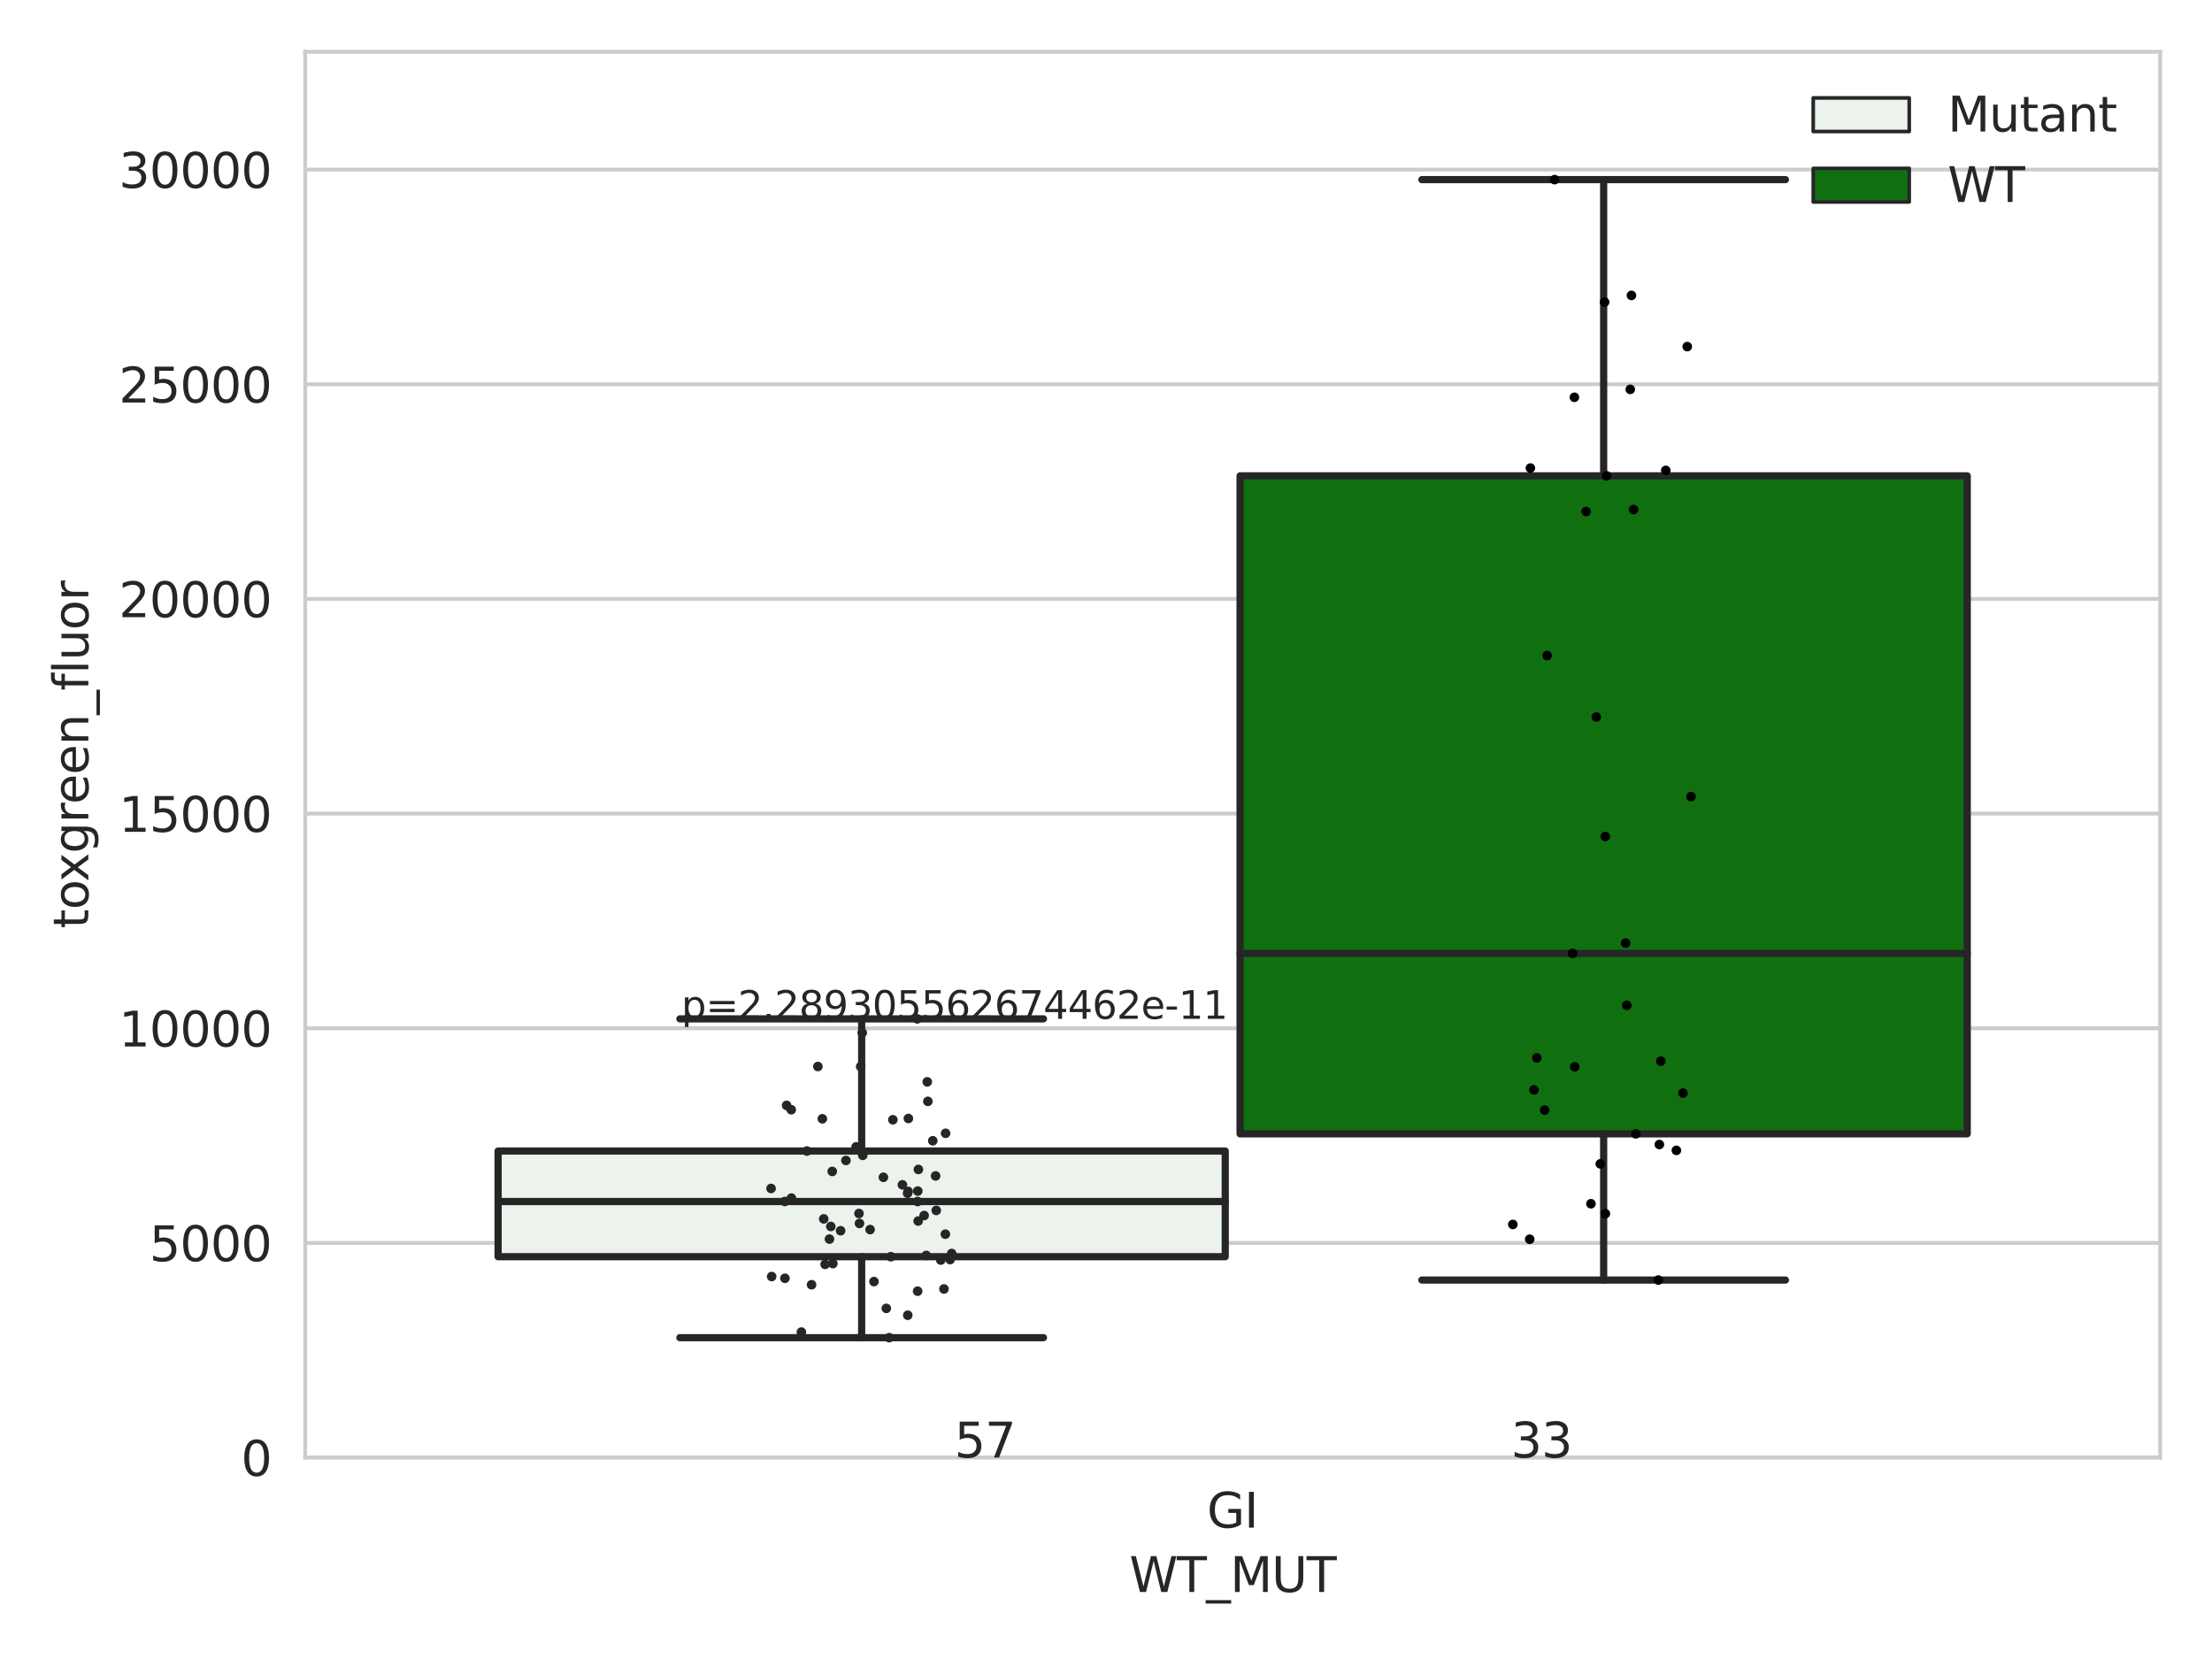 <?xml version="1.0" encoding="utf-8" standalone="no"?>
<!DOCTYPE svg PUBLIC "-//W3C//DTD SVG 1.1//EN"
  "http://www.w3.org/Graphics/SVG/1.1/DTD/svg11.dtd">
<svg xmlns:xlink="http://www.w3.org/1999/xlink" width="460.8pt" height="345.6pt" viewBox="0 0 460.8 345.6" xmlns="http://www.w3.org/2000/svg" version="1.1">
 <defs>
  <style type="text/css">*{stroke-linejoin: round; stroke-linecap: butt}</style>
 </defs>
 <g id="figure_1">
  <g id="patch_1">
   <path d="M 0 345.6 
L 460.8 345.6 
L 460.8 0 
L 0 0 
z
" style="fill: #ffffff"/>
  </g>
  <g id="axes_1">
   <g id="patch_2">
    <path d="M 63.571 303.64 
L 450 303.64 
L 450 10.8 
L 63.571 10.8 
z
" style="fill: #ffffff"/>
   </g>
   <g id="matplotlib.axis_1">
    <g id="xtick_1">
     <g id="text_1">
      <!-- GI -->
      <g style="fill: #262626" transform="translate(251.436 318.238) scale(0.1 -0.1)">
       <defs>
        <path id="DejaVuSans-47" d="M 3809 666 
L 3809 1919 
L 2778 1919 
L 2778 2438 
L 4434 2438 
L 4434 434 
Q 4069 175 3628 42 
Q 3188 -91 2688 -91 
Q 1594 -91 976 548 
Q 359 1188 359 2328 
Q 359 3472 976 4111 
Q 1594 4750 2688 4750 
Q 3144 4750 3555 4637 
Q 3966 4525 4313 4306 
L 4313 3634 
Q 3963 3931 3569 4081 
Q 3175 4231 2741 4231 
Q 1884 4231 1454 3753 
Q 1025 3275 1025 2328 
Q 1025 1384 1454 906 
Q 1884 428 2741 428 
Q 3075 428 3337 486 
Q 3600 544 3809 666 
z
" transform="scale(0.016)"/>
        <path id="DejaVuSans-49" d="M 628 4666 
L 1259 4666 
L 1259 0 
L 628 0 
L 628 4666 
z
" transform="scale(0.016)"/>
       </defs>
       <use xlink:href="#DejaVuSans-47"/>
       <use xlink:href="#DejaVuSans-49" x="77.49"/>
      </g>
     </g>
    </g>
    <g id="text_2">
     <!-- WT_MUT -->
     <g style="fill: #262626" transform="translate(235.261 331.638) scale(0.1 -0.1)">
      <defs>
       <path id="DejaVuSans-57" d="M 213 4666 
L 850 4666 
L 1831 722 
L 2809 4666 
L 3519 4666 
L 4500 722 
L 5478 4666 
L 6119 4666 
L 4947 0 
L 4153 0 
L 3169 4050 
L 2175 0 
L 1381 0 
L 213 4666 
z
" transform="scale(0.016)"/>
       <path id="DejaVuSans-54" d="M -19 4666 
L 3928 4666 
L 3928 4134 
L 2272 4134 
L 2272 0 
L 1638 0 
L 1638 4134 
L -19 4134 
L -19 4666 
z
" transform="scale(0.016)"/>
       <path id="DejaVuSans-5f" d="M 3263 -1063 
L 3263 -1509 
L -63 -1509 
L -63 -1063 
L 3263 -1063 
z
" transform="scale(0.016)"/>
       <path id="DejaVuSans-4d" d="M 628 4666 
L 1569 4666 
L 2759 1491 
L 3956 4666 
L 4897 4666 
L 4897 0 
L 4281 0 
L 4281 4097 
L 3078 897 
L 2444 897 
L 1241 4097 
L 1241 0 
L 628 0 
L 628 4666 
z
" transform="scale(0.016)"/>
       <path id="DejaVuSans-55" d="M 556 4666 
L 1191 4666 
L 1191 1831 
Q 1191 1081 1462 751 
Q 1734 422 2344 422 
Q 2950 422 3222 751 
Q 3494 1081 3494 1831 
L 3494 4666 
L 4128 4666 
L 4128 1753 
Q 4128 841 3676 375 
Q 3225 -91 2344 -91 
Q 1459 -91 1007 375 
Q 556 841 556 1753 
L 556 4666 
z
" transform="scale(0.016)"/>
      </defs>
      <use xlink:href="#DejaVuSans-57"/>
      <use xlink:href="#DejaVuSans-54" x="98.877"/>
      <use xlink:href="#DejaVuSans-5f" x="159.961"/>
      <use xlink:href="#DejaVuSans-4d" x="209.961"/>
      <use xlink:href="#DejaVuSans-55" x="296.24"/>
      <use xlink:href="#DejaVuSans-54" x="369.434"/>
     </g>
    </g>
   </g>
   <g id="matplotlib.axis_2">
    <g id="ytick_1">
     <g id="line2d_1">
      <path d="M 63.571 303.64 
L 450 303.64 
" clip-path="url(#p3948bc6210)" style="fill: none; stroke: #cccccc; stroke-width: 0.8; stroke-linecap: round"/>
     </g>
     <g id="text_3">
      <!-- 0 -->
      <g style="fill: #262626" transform="translate(50.209 307.439) scale(0.1 -0.1)">
       <defs>
        <path id="DejaVuSans-30" d="M 2034 4250 
Q 1547 4250 1301 3770 
Q 1056 3291 1056 2328 
Q 1056 1369 1301 889 
Q 1547 409 2034 409 
Q 2525 409 2770 889 
Q 3016 1369 3016 2328 
Q 3016 3291 2770 3770 
Q 2525 4250 2034 4250 
z
M 2034 4750 
Q 2819 4750 3233 4129 
Q 3647 3509 3647 2328 
Q 3647 1150 3233 529 
Q 2819 -91 2034 -91 
Q 1250 -91 836 529 
Q 422 1150 422 2328 
Q 422 3509 836 4129 
Q 1250 4750 2034 4750 
z
" transform="scale(0.016)"/>
       </defs>
       <use xlink:href="#DejaVuSans-30"/>
      </g>
     </g>
    </g>
    <g id="ytick_2">
     <g id="line2d_2">
      <path d="M 63.571 258.923 
L 450 258.923 
" clip-path="url(#p3948bc6210)" style="fill: none; stroke: #cccccc; stroke-width: 0.8; stroke-linecap: round"/>
     </g>
     <g id="text_4">
      <!-- 5000 -->
      <g style="fill: #262626" transform="translate(31.121 262.722) scale(0.1 -0.1)">
       <defs>
        <path id="DejaVuSans-35" d="M 691 4666 
L 3169 4666 
L 3169 4134 
L 1269 4134 
L 1269 2991 
Q 1406 3038 1543 3061 
Q 1681 3084 1819 3084 
Q 2600 3084 3056 2656 
Q 3513 2228 3513 1497 
Q 3513 744 3044 326 
Q 2575 -91 1722 -91 
Q 1428 -91 1123 -41 
Q 819 9 494 109 
L 494 744 
Q 775 591 1075 516 
Q 1375 441 1709 441 
Q 2250 441 2565 725 
Q 2881 1009 2881 1497 
Q 2881 1984 2565 2268 
Q 2250 2553 1709 2553 
Q 1456 2553 1204 2497 
Q 953 2441 691 2322 
L 691 4666 
z
" transform="scale(0.016)"/>
       </defs>
       <use xlink:href="#DejaVuSans-35"/>
       <use xlink:href="#DejaVuSans-30" x="63.623"/>
       <use xlink:href="#DejaVuSans-30" x="127.246"/>
       <use xlink:href="#DejaVuSans-30" x="190.869"/>
      </g>
     </g>
    </g>
    <g id="ytick_3">
     <g id="line2d_3">
      <path d="M 63.571 214.206 
L 450 214.206 
" clip-path="url(#p3948bc6210)" style="fill: none; stroke: #cccccc; stroke-width: 0.8; stroke-linecap: round"/>
     </g>
     <g id="text_5">
      <!-- 10000 -->
      <g style="fill: #262626" transform="translate(24.759 218.005) scale(0.1 -0.1)">
       <defs>
        <path id="DejaVuSans-31" d="M 794 531 
L 1825 531 
L 1825 4091 
L 703 3866 
L 703 4441 
L 1819 4666 
L 2450 4666 
L 2450 531 
L 3481 531 
L 3481 0 
L 794 0 
L 794 531 
z
" transform="scale(0.016)"/>
       </defs>
       <use xlink:href="#DejaVuSans-31"/>
       <use xlink:href="#DejaVuSans-30" x="63.623"/>
       <use xlink:href="#DejaVuSans-30" x="127.246"/>
       <use xlink:href="#DejaVuSans-30" x="190.869"/>
       <use xlink:href="#DejaVuSans-30" x="254.492"/>
      </g>
     </g>
    </g>
    <g id="ytick_4">
     <g id="line2d_4">
      <path d="M 63.571 169.488 
L 450 169.488 
" clip-path="url(#p3948bc6210)" style="fill: none; stroke: #cccccc; stroke-width: 0.8; stroke-linecap: round"/>
     </g>
     <g id="text_6">
      <!-- 15000 -->
      <g style="fill: #262626" transform="translate(24.759 173.288) scale(0.1 -0.1)">
       <use xlink:href="#DejaVuSans-31"/>
       <use xlink:href="#DejaVuSans-35" x="63.623"/>
       <use xlink:href="#DejaVuSans-30" x="127.246"/>
       <use xlink:href="#DejaVuSans-30" x="190.869"/>
       <use xlink:href="#DejaVuSans-30" x="254.492"/>
      </g>
     </g>
    </g>
    <g id="ytick_5">
     <g id="line2d_5">
      <path d="M 63.571 124.771 
L 450 124.771 
" clip-path="url(#p3948bc6210)" style="fill: none; stroke: #cccccc; stroke-width: 0.8; stroke-linecap: round"/>
     </g>
     <g id="text_7">
      <!-- 20000 -->
      <g style="fill: #262626" transform="translate(24.759 128.571) scale(0.1 -0.1)">
       <defs>
        <path id="DejaVuSans-32" d="M 1228 531 
L 3431 531 
L 3431 0 
L 469 0 
L 469 531 
Q 828 903 1448 1529 
Q 2069 2156 2228 2338 
Q 2531 2678 2651 2914 
Q 2772 3150 2772 3378 
Q 2772 3750 2511 3984 
Q 2250 4219 1831 4219 
Q 1534 4219 1204 4116 
Q 875 4013 500 3803 
L 500 4441 
Q 881 4594 1212 4672 
Q 1544 4750 1819 4750 
Q 2544 4750 2975 4387 
Q 3406 4025 3406 3419 
Q 3406 3131 3298 2873 
Q 3191 2616 2906 2266 
Q 2828 2175 2409 1742 
Q 1991 1309 1228 531 
z
" transform="scale(0.016)"/>
       </defs>
       <use xlink:href="#DejaVuSans-32"/>
       <use xlink:href="#DejaVuSans-30" x="63.623"/>
       <use xlink:href="#DejaVuSans-30" x="127.246"/>
       <use xlink:href="#DejaVuSans-30" x="190.869"/>
       <use xlink:href="#DejaVuSans-30" x="254.492"/>
      </g>
     </g>
    </g>
    <g id="ytick_6">
     <g id="line2d_6">
      <path d="M 63.571 80.054 
L 450 80.054 
" clip-path="url(#p3948bc6210)" style="fill: none; stroke: #cccccc; stroke-width: 0.8; stroke-linecap: round"/>
     </g>
     <g id="text_8">
      <!-- 25000 -->
      <g style="fill: #262626" transform="translate(24.759 83.853) scale(0.1 -0.1)">
       <use xlink:href="#DejaVuSans-32"/>
       <use xlink:href="#DejaVuSans-35" x="63.623"/>
       <use xlink:href="#DejaVuSans-30" x="127.246"/>
       <use xlink:href="#DejaVuSans-30" x="190.869"/>
       <use xlink:href="#DejaVuSans-30" x="254.492"/>
      </g>
     </g>
    </g>
    <g id="ytick_7">
     <g id="line2d_7">
      <path d="M 63.571 35.337 
L 450 35.337 
" clip-path="url(#p3948bc6210)" style="fill: none; stroke: #cccccc; stroke-width: 0.8; stroke-linecap: round"/>
     </g>
     <g id="text_9">
      <!-- 30000 -->
      <g style="fill: #262626" transform="translate(24.759 39.136) scale(0.1 -0.1)">
       <defs>
        <path id="DejaVuSans-33" d="M 2597 2516 
Q 3050 2419 3304 2112 
Q 3559 1806 3559 1356 
Q 3559 666 3084 287 
Q 2609 -91 1734 -91 
Q 1441 -91 1130 -33 
Q 819 25 488 141 
L 488 750 
Q 750 597 1062 519 
Q 1375 441 1716 441 
Q 2309 441 2620 675 
Q 2931 909 2931 1356 
Q 2931 1769 2642 2001 
Q 2353 2234 1838 2234 
L 1294 2234 
L 1294 2753 
L 1863 2753 
Q 2328 2753 2575 2939 
Q 2822 3125 2822 3475 
Q 2822 3834 2567 4026 
Q 2313 4219 1838 4219 
Q 1578 4219 1281 4162 
Q 984 4106 628 3988 
L 628 4550 
Q 988 4650 1302 4700 
Q 1616 4750 1894 4750 
Q 2613 4750 3031 4423 
Q 3450 4097 3450 3541 
Q 3450 3153 3228 2886 
Q 3006 2619 2597 2516 
z
" transform="scale(0.016)"/>
       </defs>
       <use xlink:href="#DejaVuSans-33"/>
       <use xlink:href="#DejaVuSans-30" x="63.623"/>
       <use xlink:href="#DejaVuSans-30" x="127.246"/>
       <use xlink:href="#DejaVuSans-30" x="190.869"/>
       <use xlink:href="#DejaVuSans-30" x="254.492"/>
      </g>
     </g>
    </g>
    <g id="text_10">
     <!-- toxgreen_fluor -->
     <g style="fill: #262626" transform="translate(18.401 193.415) rotate(-90) scale(0.1 -0.1)">
      <defs>
       <path id="DejaVuSans-74" d="M 1172 4494 
L 1172 3500 
L 2356 3500 
L 2356 3053 
L 1172 3053 
L 1172 1153 
Q 1172 725 1289 603 
Q 1406 481 1766 481 
L 2356 481 
L 2356 0 
L 1766 0 
Q 1100 0 847 248 
Q 594 497 594 1153 
L 594 3053 
L 172 3053 
L 172 3500 
L 594 3500 
L 594 4494 
L 1172 4494 
z
" transform="scale(0.016)"/>
       <path id="DejaVuSans-6f" d="M 1959 3097 
Q 1497 3097 1228 2736 
Q 959 2375 959 1747 
Q 959 1119 1226 758 
Q 1494 397 1959 397 
Q 2419 397 2687 759 
Q 2956 1122 2956 1747 
Q 2956 2369 2687 2733 
Q 2419 3097 1959 3097 
z
M 1959 3584 
Q 2709 3584 3137 3096 
Q 3566 2609 3566 1747 
Q 3566 888 3137 398 
Q 2709 -91 1959 -91 
Q 1206 -91 779 398 
Q 353 888 353 1747 
Q 353 2609 779 3096 
Q 1206 3584 1959 3584 
z
" transform="scale(0.016)"/>
       <path id="DejaVuSans-78" d="M 3513 3500 
L 2247 1797 
L 3578 0 
L 2900 0 
L 1881 1375 
L 863 0 
L 184 0 
L 1544 1831 
L 300 3500 
L 978 3500 
L 1906 2253 
L 2834 3500 
L 3513 3500 
z
" transform="scale(0.016)"/>
       <path id="DejaVuSans-67" d="M 2906 1791 
Q 2906 2416 2648 2759 
Q 2391 3103 1925 3103 
Q 1463 3103 1205 2759 
Q 947 2416 947 1791 
Q 947 1169 1205 825 
Q 1463 481 1925 481 
Q 2391 481 2648 825 
Q 2906 1169 2906 1791 
z
M 3481 434 
Q 3481 -459 3084 -895 
Q 2688 -1331 1869 -1331 
Q 1566 -1331 1297 -1286 
Q 1028 -1241 775 -1147 
L 775 -588 
Q 1028 -725 1275 -790 
Q 1522 -856 1778 -856 
Q 2344 -856 2625 -561 
Q 2906 -266 2906 331 
L 2906 616 
Q 2728 306 2450 153 
Q 2172 0 1784 0 
Q 1141 0 747 490 
Q 353 981 353 1791 
Q 353 2603 747 3093 
Q 1141 3584 1784 3584 
Q 2172 3584 2450 3431 
Q 2728 3278 2906 2969 
L 2906 3500 
L 3481 3500 
L 3481 434 
z
" transform="scale(0.016)"/>
       <path id="DejaVuSans-72" d="M 2631 2963 
Q 2534 3019 2420 3045 
Q 2306 3072 2169 3072 
Q 1681 3072 1420 2755 
Q 1159 2438 1159 1844 
L 1159 0 
L 581 0 
L 581 3500 
L 1159 3500 
L 1159 2956 
Q 1341 3275 1631 3429 
Q 1922 3584 2338 3584 
Q 2397 3584 2469 3576 
Q 2541 3569 2628 3553 
L 2631 2963 
z
" transform="scale(0.016)"/>
       <path id="DejaVuSans-65" d="M 3597 1894 
L 3597 1613 
L 953 1613 
Q 991 1019 1311 708 
Q 1631 397 2203 397 
Q 2534 397 2845 478 
Q 3156 559 3463 722 
L 3463 178 
Q 3153 47 2828 -22 
Q 2503 -91 2169 -91 
Q 1331 -91 842 396 
Q 353 884 353 1716 
Q 353 2575 817 3079 
Q 1281 3584 2069 3584 
Q 2775 3584 3186 3129 
Q 3597 2675 3597 1894 
z
M 3022 2063 
Q 3016 2534 2758 2815 
Q 2500 3097 2075 3097 
Q 1594 3097 1305 2825 
Q 1016 2553 972 2059 
L 3022 2063 
z
" transform="scale(0.016)"/>
       <path id="DejaVuSans-6e" d="M 3513 2113 
L 3513 0 
L 2938 0 
L 2938 2094 
Q 2938 2591 2744 2837 
Q 2550 3084 2163 3084 
Q 1697 3084 1428 2787 
Q 1159 2491 1159 1978 
L 1159 0 
L 581 0 
L 581 3500 
L 1159 3500 
L 1159 2956 
Q 1366 3272 1645 3428 
Q 1925 3584 2291 3584 
Q 2894 3584 3203 3211 
Q 3513 2838 3513 2113 
z
" transform="scale(0.016)"/>
       <path id="DejaVuSans-66" d="M 2375 4863 
L 2375 4384 
L 1825 4384 
Q 1516 4384 1395 4259 
Q 1275 4134 1275 3809 
L 1275 3500 
L 2222 3500 
L 2222 3053 
L 1275 3053 
L 1275 0 
L 697 0 
L 697 3053 
L 147 3053 
L 147 3500 
L 697 3500 
L 697 3744 
Q 697 4328 969 4595 
Q 1241 4863 1831 4863 
L 2375 4863 
z
" transform="scale(0.016)"/>
       <path id="DejaVuSans-6c" d="M 603 4863 
L 1178 4863 
L 1178 0 
L 603 0 
L 603 4863 
z
" transform="scale(0.016)"/>
       <path id="DejaVuSans-75" d="M 544 1381 
L 544 3500 
L 1119 3500 
L 1119 1403 
Q 1119 906 1312 657 
Q 1506 409 1894 409 
Q 2359 409 2629 706 
Q 2900 1003 2900 1516 
L 2900 3500 
L 3475 3500 
L 3475 0 
L 2900 0 
L 2900 538 
Q 2691 219 2414 64 
Q 2138 -91 1772 -91 
Q 1169 -91 856 284 
Q 544 659 544 1381 
z
M 1991 3584 
L 1991 3584 
z
" transform="scale(0.016)"/>
      </defs>
      <use xlink:href="#DejaVuSans-74"/>
      <use xlink:href="#DejaVuSans-6f" x="39.209"/>
      <use xlink:href="#DejaVuSans-78" x="97.266"/>
      <use xlink:href="#DejaVuSans-67" x="156.445"/>
      <use xlink:href="#DejaVuSans-72" x="219.922"/>
      <use xlink:href="#DejaVuSans-65" x="258.785"/>
      <use xlink:href="#DejaVuSans-65" x="320.309"/>
      <use xlink:href="#DejaVuSans-6e" x="381.832"/>
      <use xlink:href="#DejaVuSans-5f" x="445.211"/>
      <use xlink:href="#DejaVuSans-66" x="495.211"/>
      <use xlink:href="#DejaVuSans-6c" x="530.416"/>
      <use xlink:href="#DejaVuSans-75" x="558.199"/>
      <use xlink:href="#DejaVuSans-6f" x="621.578"/>
      <use xlink:href="#DejaVuSans-72" x="682.76"/>
     </g>
    </g>
   </g>
   <g id="patch_3">
    <path d="M 103.76 261.794 
L 255.24 261.794 
L 255.24 239.78 
L 103.76 239.78 
L 103.76 261.794 
z
" clip-path="url(#p3948bc6210)" style="fill: #ecf2ec; stroke: #262626; stroke-width: 1.5; stroke-linejoin: miter"/>
   </g>
   <g id="patch_4">
    <path d="M 258.331 236.195 
L 409.811 236.195 
L 409.811 99.129 
L 258.331 99.129 
L 258.331 236.195 
z
" clip-path="url(#p3948bc6210)" style="fill: #107010; stroke: #262626; stroke-width: 1.5; stroke-linejoin: miter"/>
   </g>
   <g id="patch_5">
    <path d="M 256.786 303.64 
L 256.786 303.64 
L 256.786 303.64 
L 256.786 303.64 
z
" clip-path="url(#p3948bc6210)" style="fill: #ecf2ec; stroke: #262626; stroke-width: 0.75; stroke-linejoin: miter"/>
   </g>
   <g id="patch_6">
    <path d="M 256.786 303.64 
L 256.786 303.64 
L 256.786 303.64 
L 256.786 303.64 
z
" clip-path="url(#p3948bc6210)" style="fill: #107010; stroke: #262626; stroke-width: 0.75; stroke-linejoin: miter"/>
   </g>
   <g id="PathCollection_1"/>
   <g id="PathCollection_2"/>
   <g id="line2d_8">
    <path d="M 179.5 261.794 
L 179.5 278.662 
" clip-path="url(#p3948bc6210)" style="fill: none; stroke: #262626; stroke-width: 1.5; stroke-linecap: round"/>
   </g>
   <g id="line2d_9">
    <path d="M 179.5 239.78 
L 179.5 212.245 
" clip-path="url(#p3948bc6210)" style="fill: none; stroke: #262626; stroke-width: 1.5; stroke-linecap: round"/>
   </g>
   <g id="line2d_10">
    <path d="M 141.63 278.662 
L 217.37 278.662 
" clip-path="url(#p3948bc6210)" style="fill: none; stroke: #262626; stroke-width: 1.5; stroke-linecap: round"/>
   </g>
   <g id="line2d_11">
    <path d="M 141.63 212.245 
L 217.37 212.245 
" clip-path="url(#p3948bc6210)" style="fill: none; stroke: #262626; stroke-width: 1.5; stroke-linecap: round"/>
   </g>
   <g id="line2d_12"/>
   <g id="line2d_13">
    <path d="M 334.071 236.195 
L 334.071 266.657 
" clip-path="url(#p3948bc6210)" style="fill: none; stroke: #262626; stroke-width: 1.5; stroke-linecap: round"/>
   </g>
   <g id="line2d_14">
    <path d="M 334.071 99.129 
L 334.071 37.422 
" clip-path="url(#p3948bc6210)" style="fill: none; stroke: #262626; stroke-width: 1.5; stroke-linecap: round"/>
   </g>
   <g id="line2d_15">
    <path d="M 296.201 266.657 
L 371.941 266.657 
" clip-path="url(#p3948bc6210)" style="fill: none; stroke: #262626; stroke-width: 1.5; stroke-linecap: round"/>
   </g>
   <g id="line2d_16">
    <path d="M 296.201 37.422 
L 371.941 37.422 
" clip-path="url(#p3948bc6210)" style="fill: none; stroke: #262626; stroke-width: 1.5; stroke-linecap: round"/>
   </g>
   <g id="line2d_17"/>
   <g id="line2d_18">
    <path d="M 103.76 250.301 
L 255.24 250.301 
" clip-path="url(#p3948bc6210)" style="fill: none; stroke: #262626; stroke-width: 1.5; stroke-linecap: round"/>
   </g>
   <g id="line2d_19">
    <path d="M 258.331 198.614 
L 409.811 198.614 
" clip-path="url(#p3948bc6210)" style="fill: none; stroke: #262626; stroke-width: 1.5; stroke-linecap: round"/>
   </g>
   <g id="patch_7">
    <path d="M 63.571 303.64 
L 63.571 10.8 
" style="fill: none; stroke: #cccccc; stroke-width: 0.8; stroke-linejoin: miter; stroke-linecap: square"/>
   </g>
   <g id="patch_8">
    <path d="M 450 303.64 
L 450 10.8 
" style="fill: none; stroke: #cccccc; stroke-width: 0.8; stroke-linejoin: miter; stroke-linecap: square"/>
   </g>
   <g id="patch_9">
    <path d="M 63.571 303.64 
L 450 303.64 
" style="fill: none; stroke: #cccccc; stroke-width: 0.8; stroke-linejoin: miter; stroke-linecap: square"/>
   </g>
   <g id="patch_10">
    <path d="M 63.571 10.8 
L 450 10.8 
" style="fill: none; stroke: #cccccc; stroke-width: 0.8; stroke-linejoin: miter; stroke-linecap: square"/>
   </g>
   <g id="PathCollection_3">
    <defs>
     <path id="C0_0_a29f312004" d="M 0 1 
C 0.265 1 0.52 0.895 0.707 0.707 
C 0.895 0.52 1 0.265 1 -0 
C 1 -0.265 0.895 -0.52 0.707 -0.707 
C 0.52 -0.895 0.265 -1 0 -1 
C -0.265 -1 -0.52 -0.895 -0.707 -0.707 
C -0.895 -0.52 -1 -0.265 -1 0 
C -1 0.265 -0.895 0.52 -0.707 0.707 
C -0.52 0.895 -0.265 1 0 1 
z
"/>
    </defs>
    <g clip-path="url(#p3948bc6210)">
     <use xlink:href="#C0_0_a29f312004" x="185.237" y="278.662" style="fill: #262626"/>
    </g>
    <g clip-path="url(#p3948bc6210)">
     <use xlink:href="#C0_0_a29f312004" x="172.792" y="258.126" style="fill: #262626"/>
    </g>
    <g clip-path="url(#p3948bc6210)">
     <use xlink:href="#C0_0_a29f312004" x="195.983" y="262.498" style="fill: #262626"/>
    </g>
    <g clip-path="url(#p3948bc6210)">
     <use xlink:href="#C0_0_a29f312004" x="171.31" y="233.065" style="fill: #262626"/>
    </g>
    <g clip-path="url(#p3948bc6210)">
     <use xlink:href="#C0_0_a29f312004" x="163.868" y="230.276" style="fill: #262626"/>
    </g>
    <g clip-path="url(#p3948bc6210)">
     <use xlink:href="#C0_0_a29f312004" x="184.636" y="272.562" style="fill: #262626"/>
    </g>
    <g clip-path="url(#p3948bc6210)">
     <use xlink:href="#C0_0_a29f312004" x="196.643" y="268.513" style="fill: #262626"/>
    </g>
    <g clip-path="url(#p3948bc6210)">
     <use xlink:href="#C0_0_a29f312004" x="191.27" y="254.364" style="fill: #262626"/>
    </g>
    <g clip-path="url(#p3948bc6210)">
     <use xlink:href="#C0_0_a29f312004" x="187.991" y="246.817" style="fill: #262626"/>
    </g>
    <g clip-path="url(#p3948bc6210)">
     <use xlink:href="#C0_0_a29f312004" x="193.166" y="225.367" style="fill: #262626"/>
    </g>
    <g clip-path="url(#p3948bc6210)">
     <use xlink:href="#C0_0_a29f312004" x="185.58" y="261.794" style="fill: #262626"/>
    </g>
    <g clip-path="url(#p3948bc6210)">
     <use xlink:href="#C0_0_a29f312004" x="175.115" y="256.385" style="fill: #262626"/>
    </g>
    <g clip-path="url(#p3948bc6210)">
     <use xlink:href="#C0_0_a29f312004" x="160.75" y="265.926" style="fill: #262626"/>
    </g>
    <g clip-path="url(#p3948bc6210)">
     <use xlink:href="#C0_0_a29f312004" x="191.189" y="248.119" style="fill: #262626"/>
    </g>
    <g clip-path="url(#p3948bc6210)">
     <use xlink:href="#C0_0_a29f312004" x="178.941" y="252.792" style="fill: #262626"/>
    </g>
    <g clip-path="url(#p3948bc6210)">
     <use xlink:href="#C0_0_a29f312004" x="160.629" y="247.582" style="fill: #262626"/>
    </g>
    <g clip-path="url(#p3948bc6210)">
     <use xlink:href="#C0_0_a29f312004" x="184.029" y="245.253" style="fill: #262626"/>
    </g>
    <g clip-path="url(#p3948bc6210)">
     <use xlink:href="#C0_0_a29f312004" x="191.078" y="212.245" style="fill: #262626"/>
    </g>
    <g clip-path="url(#p3948bc6210)">
     <use xlink:href="#C0_0_a29f312004" x="196.941" y="257.098" style="fill: #262626"/>
    </g>
    <g clip-path="url(#p3948bc6210)">
     <use xlink:href="#C0_0_a29f312004" x="179.622" y="215.141" style="fill: #262626"/>
    </g>
    <g clip-path="url(#p3948bc6210)">
     <use xlink:href="#C0_0_a29f312004" x="179.729" y="240.679" style="fill: #262626"/>
    </g>
    <g clip-path="url(#p3948bc6210)">
     <use xlink:href="#C0_0_a29f312004" x="164.83" y="231.178" style="fill: #262626"/>
    </g>
    <g clip-path="url(#p3948bc6210)">
     <use xlink:href="#C0_0_a29f312004" x="164.867" y="249.577" style="fill: #262626"/>
    </g>
    <g clip-path="url(#p3948bc6210)">
     <use xlink:href="#C0_0_a29f312004" x="198.253" y="261.129" style="fill: #262626"/>
    </g>
    <g clip-path="url(#p3948bc6210)">
     <use xlink:href="#C0_0_a29f312004" x="173.504" y="263.23" style="fill: #262626"/>
    </g>
    <g clip-path="url(#p3948bc6210)">
     <use xlink:href="#C0_0_a29f312004" x="194.9" y="244.969" style="fill: #262626"/>
    </g>
    <g clip-path="url(#p3948bc6210)">
     <use xlink:href="#C0_0_a29f312004" x="192.964" y="261.535" style="fill: #262626"/>
    </g>
    <g clip-path="url(#p3948bc6210)">
     <use xlink:href="#C0_0_a29f312004" x="173.374" y="244.027" style="fill: #262626"/>
    </g>
    <g clip-path="url(#p3948bc6210)">
     <use xlink:href="#C0_0_a29f312004" x="197.926" y="262.387" style="fill: #262626"/>
    </g>
    <g clip-path="url(#p3948bc6210)">
     <use xlink:href="#C0_0_a29f312004" x="195.043" y="252.153" style="fill: #262626"/>
    </g>
    <g clip-path="url(#p3948bc6210)">
     <use xlink:href="#C0_0_a29f312004" x="169.062" y="267.639" style="fill: #262626"/>
    </g>
    <g clip-path="url(#p3948bc6210)">
     <use xlink:href="#C0_0_a29f312004" x="194.315" y="237.639" style="fill: #262626"/>
    </g>
    <g clip-path="url(#p3948bc6210)">
     <use xlink:href="#C0_0_a29f312004" x="178.345" y="238.906" style="fill: #262626"/>
    </g>
    <g clip-path="url(#p3948bc6210)">
     <use xlink:href="#C0_0_a29f312004" x="168.095" y="239.78" style="fill: #262626"/>
    </g>
    <g clip-path="url(#p3948bc6210)">
     <use xlink:href="#C0_0_a29f312004" x="191.157" y="250.301" style="fill: #262626"/>
    </g>
    <g clip-path="url(#p3948bc6210)">
     <use xlink:href="#C0_0_a29f312004" x="179.045" y="254.867" style="fill: #262626"/>
    </g>
    <g clip-path="url(#p3948bc6210)">
     <use xlink:href="#C0_0_a29f312004" x="191.321" y="243.617" style="fill: #262626"/>
    </g>
    <g clip-path="url(#p3948bc6210)">
     <use xlink:href="#C0_0_a29f312004" x="171.883" y="263.392" style="fill: #262626"/>
    </g>
    <g clip-path="url(#p3948bc6210)">
     <use xlink:href="#C0_0_a29f312004" x="163.502" y="250.292" style="fill: #262626"/>
    </g>
    <g clip-path="url(#p3948bc6210)">
     <use xlink:href="#C0_0_a29f312004" x="163.515" y="266.287" style="fill: #262626"/>
    </g>
    <g clip-path="url(#p3948bc6210)">
     <use xlink:href="#C0_0_a29f312004" x="185.999" y="233.266" style="fill: #262626"/>
    </g>
    <g clip-path="url(#p3948bc6210)">
     <use xlink:href="#C0_0_a29f312004" x="166.944" y="277.497" style="fill: #262626"/>
    </g>
    <g clip-path="url(#p3948bc6210)">
     <use xlink:href="#C0_0_a29f312004" x="176.223" y="241.744" style="fill: #262626"/>
    </g>
    <g clip-path="url(#p3948bc6210)">
     <use xlink:href="#C0_0_a29f312004" x="182.066" y="266.976" style="fill: #262626"/>
    </g>
    <g clip-path="url(#p3948bc6210)">
     <use xlink:href="#C0_0_a29f312004" x="196.985" y="236.088" style="fill: #262626"/>
    </g>
    <g clip-path="url(#p3948bc6210)">
     <use xlink:href="#C0_0_a29f312004" x="173.075" y="255.496" style="fill: #262626"/>
    </g>
    <g clip-path="url(#p3948bc6210)">
     <use xlink:href="#C0_0_a29f312004" x="192.515" y="253.222" style="fill: #262626"/>
    </g>
    <g clip-path="url(#p3948bc6210)">
     <use xlink:href="#C0_0_a29f312004" x="189.104" y="273.989" style="fill: #262626"/>
    </g>
    <g clip-path="url(#p3948bc6210)">
     <use xlink:href="#C0_0_a29f312004" x="181.257" y="256.143" style="fill: #262626"/>
    </g>
    <g clip-path="url(#p3948bc6210)">
     <use xlink:href="#C0_0_a29f312004" x="193.289" y="229.435" style="fill: #262626"/>
    </g>
    <g clip-path="url(#p3948bc6210)">
     <use xlink:href="#C0_0_a29f312004" x="179.293" y="222.184" style="fill: #262626"/>
    </g>
    <g clip-path="url(#p3948bc6210)">
     <use xlink:href="#C0_0_a29f312004" x="189.233" y="233" style="fill: #262626"/>
    </g>
    <g clip-path="url(#p3948bc6210)">
     <use xlink:href="#C0_0_a29f312004" x="171.599" y="253.918" style="fill: #262626"/>
    </g>
    <g clip-path="url(#p3948bc6210)">
     <use xlink:href="#C0_0_a29f312004" x="189.179" y="248.192" style="fill: #262626"/>
    </g>
    <g clip-path="url(#p3948bc6210)">
     <use xlink:href="#C0_0_a29f312004" x="191.163" y="268.976" style="fill: #262626"/>
    </g>
    <g clip-path="url(#p3948bc6210)">
     <use xlink:href="#C0_0_a29f312004" x="170.376" y="222.168" style="fill: #262626"/>
    </g>
    <g clip-path="url(#p3948bc6210)">
     <use xlink:href="#C0_0_a29f312004" x="189.068" y="248.575" style="fill: #262626"/>
    </g>
   </g>
   <g id="PathCollection_4">
    <defs>
     <path id="C1_0_469f68e89c" d="M 0 1 
C 0.265 1 0.52 0.895 0.707 0.707 
C 0.895 0.52 1 0.265 1 -0 
C 1 -0.265 0.895 -0.52 0.707 -0.707 
C 0.52 -0.895 0.265 -1 0 -1 
C -0.265 -1 -0.52 -0.895 -0.707 -0.707 
C -0.895 -0.52 -1 -0.265 -1 0 
C -1 0.265 -0.895 0.52 -0.707 0.707 
C -0.52 0.895 -0.265 1 0 1 
z
"/>
    </defs>
    <g clip-path="url(#p3948bc6210)">
     <use xlink:href="#C1_0_469f68e89c" x="333.376" y="242.456"/>
    </g>
    <g clip-path="url(#p3948bc6210)">
     <use xlink:href="#C1_0_469f68e89c" x="338.887" y="209.425"/>
    </g>
    <g clip-path="url(#p3948bc6210)">
     <use xlink:href="#C1_0_469f68e89c" x="318.665" y="258.16"/>
    </g>
    <g clip-path="url(#p3948bc6210)">
     <use xlink:href="#C1_0_469f68e89c" x="328.045" y="222.23"/>
    </g>
    <g clip-path="url(#p3948bc6210)">
     <use xlink:href="#C1_0_469f68e89c" x="334.418" y="174.264"/>
    </g>
    <g clip-path="url(#p3948bc6210)">
     <use xlink:href="#C1_0_469f68e89c" x="349.223" y="239.643"/>
    </g>
    <g clip-path="url(#p3948bc6210)">
     <use xlink:href="#C1_0_469f68e89c" x="352.267" y="165.948"/>
    </g>
    <g clip-path="url(#p3948bc6210)">
     <use xlink:href="#C1_0_469f68e89c" x="338.646" y="196.464"/>
    </g>
    <g clip-path="url(#p3948bc6210)">
     <use xlink:href="#C1_0_469f68e89c" x="350.595" y="227.71"/>
    </g>
    <g clip-path="url(#p3948bc6210)">
     <use xlink:href="#C1_0_469f68e89c" x="345.469" y="266.657"/>
    </g>
    <g clip-path="url(#p3948bc6210)">
     <use xlink:href="#C1_0_469f68e89c" x="319.56" y="227.049"/>
    </g>
    <g clip-path="url(#p3948bc6210)">
     <use xlink:href="#C1_0_469f68e89c" x="315.15" y="255.075"/>
    </g>
    <g clip-path="url(#p3948bc6210)">
     <use xlink:href="#C1_0_469f68e89c" x="320.153" y="220.381"/>
    </g>
    <g clip-path="url(#p3948bc6210)">
     <use xlink:href="#C1_0_469f68e89c" x="322.294" y="136.573"/>
    </g>
    <g clip-path="url(#p3948bc6210)">
     <use xlink:href="#C1_0_469f68e89c" x="318.811" y="97.508"/>
    </g>
    <g clip-path="url(#p3948bc6210)">
     <use xlink:href="#C1_0_469f68e89c" x="345.986" y="221.055"/>
    </g>
    <g clip-path="url(#p3948bc6210)">
     <use xlink:href="#C1_0_469f68e89c" x="340.769" y="236.195"/>
    </g>
    <g clip-path="url(#p3948bc6210)">
     <use xlink:href="#C1_0_469f68e89c" x="339.861" y="61.54"/>
    </g>
    <g clip-path="url(#p3948bc6210)">
     <use xlink:href="#C1_0_469f68e89c" x="347.011" y="97.995"/>
    </g>
    <g clip-path="url(#p3948bc6210)">
     <use xlink:href="#C1_0_469f68e89c" x="334.268" y="62.944"/>
    </g>
    <g clip-path="url(#p3948bc6210)">
     <use xlink:href="#C1_0_469f68e89c" x="339.615" y="81.108"/>
    </g>
    <g clip-path="url(#p3948bc6210)">
     <use xlink:href="#C1_0_469f68e89c" x="334.672" y="99.129"/>
    </g>
    <g clip-path="url(#p3948bc6210)">
     <use xlink:href="#C1_0_469f68e89c" x="340.298" y="106.154"/>
    </g>
    <g clip-path="url(#p3948bc6210)">
     <use xlink:href="#C1_0_469f68e89c" x="351.482" y="72.206"/>
    </g>
    <g clip-path="url(#p3948bc6210)">
     <use xlink:href="#C1_0_469f68e89c" x="331.423" y="250.764"/>
    </g>
    <g clip-path="url(#p3948bc6210)">
     <use xlink:href="#C1_0_469f68e89c" x="321.781" y="231.26"/>
    </g>
    <g clip-path="url(#p3948bc6210)">
     <use xlink:href="#C1_0_469f68e89c" x="334.427" y="252.835"/>
    </g>
    <g clip-path="url(#p3948bc6210)">
     <use xlink:href="#C1_0_469f68e89c" x="330.419" y="106.554"/>
    </g>
    <g clip-path="url(#p3948bc6210)">
     <use xlink:href="#C1_0_469f68e89c" x="327.977" y="82.761"/>
    </g>
    <g clip-path="url(#p3948bc6210)">
     <use xlink:href="#C1_0_469f68e89c" x="345.675" y="238.423"/>
    </g>
    <g clip-path="url(#p3948bc6210)">
     <use xlink:href="#C1_0_469f68e89c" x="332.539" y="149.362"/>
    </g>
    <g clip-path="url(#p3948bc6210)">
     <use xlink:href="#C1_0_469f68e89c" x="323.856" y="37.422"/>
    </g>
    <g clip-path="url(#p3948bc6210)">
     <use xlink:href="#C1_0_469f68e89c" x="327.596" y="198.614"/>
    </g>
   </g>
   <g id="text_11">
    <!-- 57 -->
    <g style="fill: #262626" transform="translate(198.821 303.625) scale(0.1 -0.1)">
     <defs>
      <path id="DejaVuSans-37" d="M 525 4666 
L 3525 4666 
L 3525 4397 
L 1831 0 
L 1172 0 
L 2766 4134 
L 525 4134 
L 525 4666 
z
" transform="scale(0.016)"/>
     </defs>
     <use xlink:href="#DejaVuSans-35"/>
     <use xlink:href="#DejaVuSans-37" x="63.623"/>
    </g>
   </g>
   <g id="text_12">
    <!-- p=2.289305562674462e-11 -->
    <g style="fill: #262626" transform="translate(141.944 212.244) scale(0.08 -0.08)">
     <defs>
      <path id="DejaVuSans-70" d="M 1159 525 
L 1159 -1331 
L 581 -1331 
L 581 3500 
L 1159 3500 
L 1159 2969 
Q 1341 3281 1617 3432 
Q 1894 3584 2278 3584 
Q 2916 3584 3314 3078 
Q 3713 2572 3713 1747 
Q 3713 922 3314 415 
Q 2916 -91 2278 -91 
Q 1894 -91 1617 61 
Q 1341 213 1159 525 
z
M 3116 1747 
Q 3116 2381 2855 2742 
Q 2594 3103 2138 3103 
Q 1681 3103 1420 2742 
Q 1159 2381 1159 1747 
Q 1159 1113 1420 752 
Q 1681 391 2138 391 
Q 2594 391 2855 752 
Q 3116 1113 3116 1747 
z
" transform="scale(0.016)"/>
      <path id="DejaVuSans-3d" d="M 678 2906 
L 4684 2906 
L 4684 2381 
L 678 2381 
L 678 2906 
z
M 678 1631 
L 4684 1631 
L 4684 1100 
L 678 1100 
L 678 1631 
z
" transform="scale(0.016)"/>
      <path id="DejaVuSans-2e" d="M 684 794 
L 1344 794 
L 1344 0 
L 684 0 
L 684 794 
z
" transform="scale(0.016)"/>
      <path id="DejaVuSans-38" d="M 2034 2216 
Q 1584 2216 1326 1975 
Q 1069 1734 1069 1313 
Q 1069 891 1326 650 
Q 1584 409 2034 409 
Q 2484 409 2743 651 
Q 3003 894 3003 1313 
Q 3003 1734 2745 1975 
Q 2488 2216 2034 2216 
z
M 1403 2484 
Q 997 2584 770 2862 
Q 544 3141 544 3541 
Q 544 4100 942 4425 
Q 1341 4750 2034 4750 
Q 2731 4750 3128 4425 
Q 3525 4100 3525 3541 
Q 3525 3141 3298 2862 
Q 3072 2584 2669 2484 
Q 3125 2378 3379 2068 
Q 3634 1759 3634 1313 
Q 3634 634 3220 271 
Q 2806 -91 2034 -91 
Q 1263 -91 848 271 
Q 434 634 434 1313 
Q 434 1759 690 2068 
Q 947 2378 1403 2484 
z
M 1172 3481 
Q 1172 3119 1398 2916 
Q 1625 2713 2034 2713 
Q 2441 2713 2670 2916 
Q 2900 3119 2900 3481 
Q 2900 3844 2670 4047 
Q 2441 4250 2034 4250 
Q 1625 4250 1398 4047 
Q 1172 3844 1172 3481 
z
" transform="scale(0.016)"/>
      <path id="DejaVuSans-39" d="M 703 97 
L 703 672 
Q 941 559 1184 500 
Q 1428 441 1663 441 
Q 2288 441 2617 861 
Q 2947 1281 2994 2138 
Q 2813 1869 2534 1725 
Q 2256 1581 1919 1581 
Q 1219 1581 811 2004 
Q 403 2428 403 3163 
Q 403 3881 828 4315 
Q 1253 4750 1959 4750 
Q 2769 4750 3195 4129 
Q 3622 3509 3622 2328 
Q 3622 1225 3098 567 
Q 2575 -91 1691 -91 
Q 1453 -91 1209 -44 
Q 966 3 703 97 
z
M 1959 2075 
Q 2384 2075 2632 2365 
Q 2881 2656 2881 3163 
Q 2881 3666 2632 3958 
Q 2384 4250 1959 4250 
Q 1534 4250 1286 3958 
Q 1038 3666 1038 3163 
Q 1038 2656 1286 2365 
Q 1534 2075 1959 2075 
z
" transform="scale(0.016)"/>
      <path id="DejaVuSans-36" d="M 2113 2584 
Q 1688 2584 1439 2293 
Q 1191 2003 1191 1497 
Q 1191 994 1439 701 
Q 1688 409 2113 409 
Q 2538 409 2786 701 
Q 3034 994 3034 1497 
Q 3034 2003 2786 2293 
Q 2538 2584 2113 2584 
z
M 3366 4563 
L 3366 3988 
Q 3128 4100 2886 4159 
Q 2644 4219 2406 4219 
Q 1781 4219 1451 3797 
Q 1122 3375 1075 2522 
Q 1259 2794 1537 2939 
Q 1816 3084 2150 3084 
Q 2853 3084 3261 2657 
Q 3669 2231 3669 1497 
Q 3669 778 3244 343 
Q 2819 -91 2113 -91 
Q 1303 -91 875 529 
Q 447 1150 447 2328 
Q 447 3434 972 4092 
Q 1497 4750 2381 4750 
Q 2619 4750 2861 4703 
Q 3103 4656 3366 4563 
z
" transform="scale(0.016)"/>
      <path id="DejaVuSans-34" d="M 2419 4116 
L 825 1625 
L 2419 1625 
L 2419 4116 
z
M 2253 4666 
L 3047 4666 
L 3047 1625 
L 3713 1625 
L 3713 1100 
L 3047 1100 
L 3047 0 
L 2419 0 
L 2419 1100 
L 313 1100 
L 313 1709 
L 2253 4666 
z
" transform="scale(0.016)"/>
      <path id="DejaVuSans-2d" d="M 313 2009 
L 1997 2009 
L 1997 1497 
L 313 1497 
L 313 2009 
z
" transform="scale(0.016)"/>
     </defs>
     <use xlink:href="#DejaVuSans-70"/>
     <use xlink:href="#DejaVuSans-3d" x="63.477"/>
     <use xlink:href="#DejaVuSans-32" x="147.266"/>
     <use xlink:href="#DejaVuSans-2e" x="210.889"/>
     <use xlink:href="#DejaVuSans-32" x="242.676"/>
     <use xlink:href="#DejaVuSans-38" x="306.299"/>
     <use xlink:href="#DejaVuSans-39" x="369.922"/>
     <use xlink:href="#DejaVuSans-33" x="433.545"/>
     <use xlink:href="#DejaVuSans-30" x="497.168"/>
     <use xlink:href="#DejaVuSans-35" x="560.791"/>
     <use xlink:href="#DejaVuSans-35" x="624.414"/>
     <use xlink:href="#DejaVuSans-36" x="688.037"/>
     <use xlink:href="#DejaVuSans-32" x="751.66"/>
     <use xlink:href="#DejaVuSans-36" x="815.283"/>
     <use xlink:href="#DejaVuSans-37" x="878.906"/>
     <use xlink:href="#DejaVuSans-34" x="942.529"/>
     <use xlink:href="#DejaVuSans-34" x="1006.152"/>
     <use xlink:href="#DejaVuSans-36" x="1069.775"/>
     <use xlink:href="#DejaVuSans-32" x="1133.398"/>
     <use xlink:href="#DejaVuSans-65" x="1197.021"/>
     <use xlink:href="#DejaVuSans-2d" x="1258.545"/>
     <use xlink:href="#DejaVuSans-31" x="1294.629"/>
     <use xlink:href="#DejaVuSans-31" x="1358.252"/>
    </g>
   </g>
   <g id="text_13">
    <!-- 33 -->
    <g style="fill: #262626" transform="translate(314.75 303.625) scale(0.1 -0.1)">
     <use xlink:href="#DejaVuSans-33"/>
     <use xlink:href="#DejaVuSans-33" x="63.623"/>
    </g>
   </g>
   <g id="legend_1">
    <g id="patch_11">
     <path d="M 377.728 27.398 
L 397.728 27.398 
L 397.728 20.398 
L 377.728 20.398 
z
" style="fill: #ecf2ec; stroke: #262626; stroke-width: 0.75; stroke-linejoin: miter"/>
    </g>
    <g id="text_14">
     <!-- Mutant -->
     <g style="fill: #262626" transform="translate(405.728 27.398) scale(0.1 -0.1)">
      <defs>
       <path id="DejaVuSans-61" d="M 2194 1759 
Q 1497 1759 1228 1600 
Q 959 1441 959 1056 
Q 959 750 1161 570 
Q 1363 391 1709 391 
Q 2188 391 2477 730 
Q 2766 1069 2766 1631 
L 2766 1759 
L 2194 1759 
z
M 3341 1997 
L 3341 0 
L 2766 0 
L 2766 531 
Q 2569 213 2275 61 
Q 1981 -91 1556 -91 
Q 1019 -91 701 211 
Q 384 513 384 1019 
Q 384 1609 779 1909 
Q 1175 2209 1959 2209 
L 2766 2209 
L 2766 2266 
Q 2766 2663 2505 2880 
Q 2244 3097 1772 3097 
Q 1472 3097 1187 3025 
Q 903 2953 641 2809 
L 641 3341 
Q 956 3463 1253 3523 
Q 1550 3584 1831 3584 
Q 2591 3584 2966 3190 
Q 3341 2797 3341 1997 
z
" transform="scale(0.016)"/>
      </defs>
      <use xlink:href="#DejaVuSans-4d"/>
      <use xlink:href="#DejaVuSans-75" x="86.279"/>
      <use xlink:href="#DejaVuSans-74" x="149.658"/>
      <use xlink:href="#DejaVuSans-61" x="188.867"/>
      <use xlink:href="#DejaVuSans-6e" x="250.146"/>
      <use xlink:href="#DejaVuSans-74" x="313.525"/>
     </g>
    </g>
    <g id="patch_12">
     <path d="M 377.728 42.077 
L 397.728 42.077 
L 397.728 35.077 
L 377.728 35.077 
z
" style="fill: #107010; stroke: #262626; stroke-width: 0.75; stroke-linejoin: miter"/>
    </g>
    <g id="text_15">
     <!-- WT -->
     <g style="fill: #262626" transform="translate(405.728 42.077) scale(0.1 -0.1)">
      <use xlink:href="#DejaVuSans-57"/>
      <use xlink:href="#DejaVuSans-54" x="98.877"/>
     </g>
    </g>
   </g>
  </g>
 </g>
 <defs>
  <clipPath id="p3948bc6210">
   <rect x="63.571" y="10.8" width="386.429" height="292.84"/>
  </clipPath>
 </defs>
</svg>
